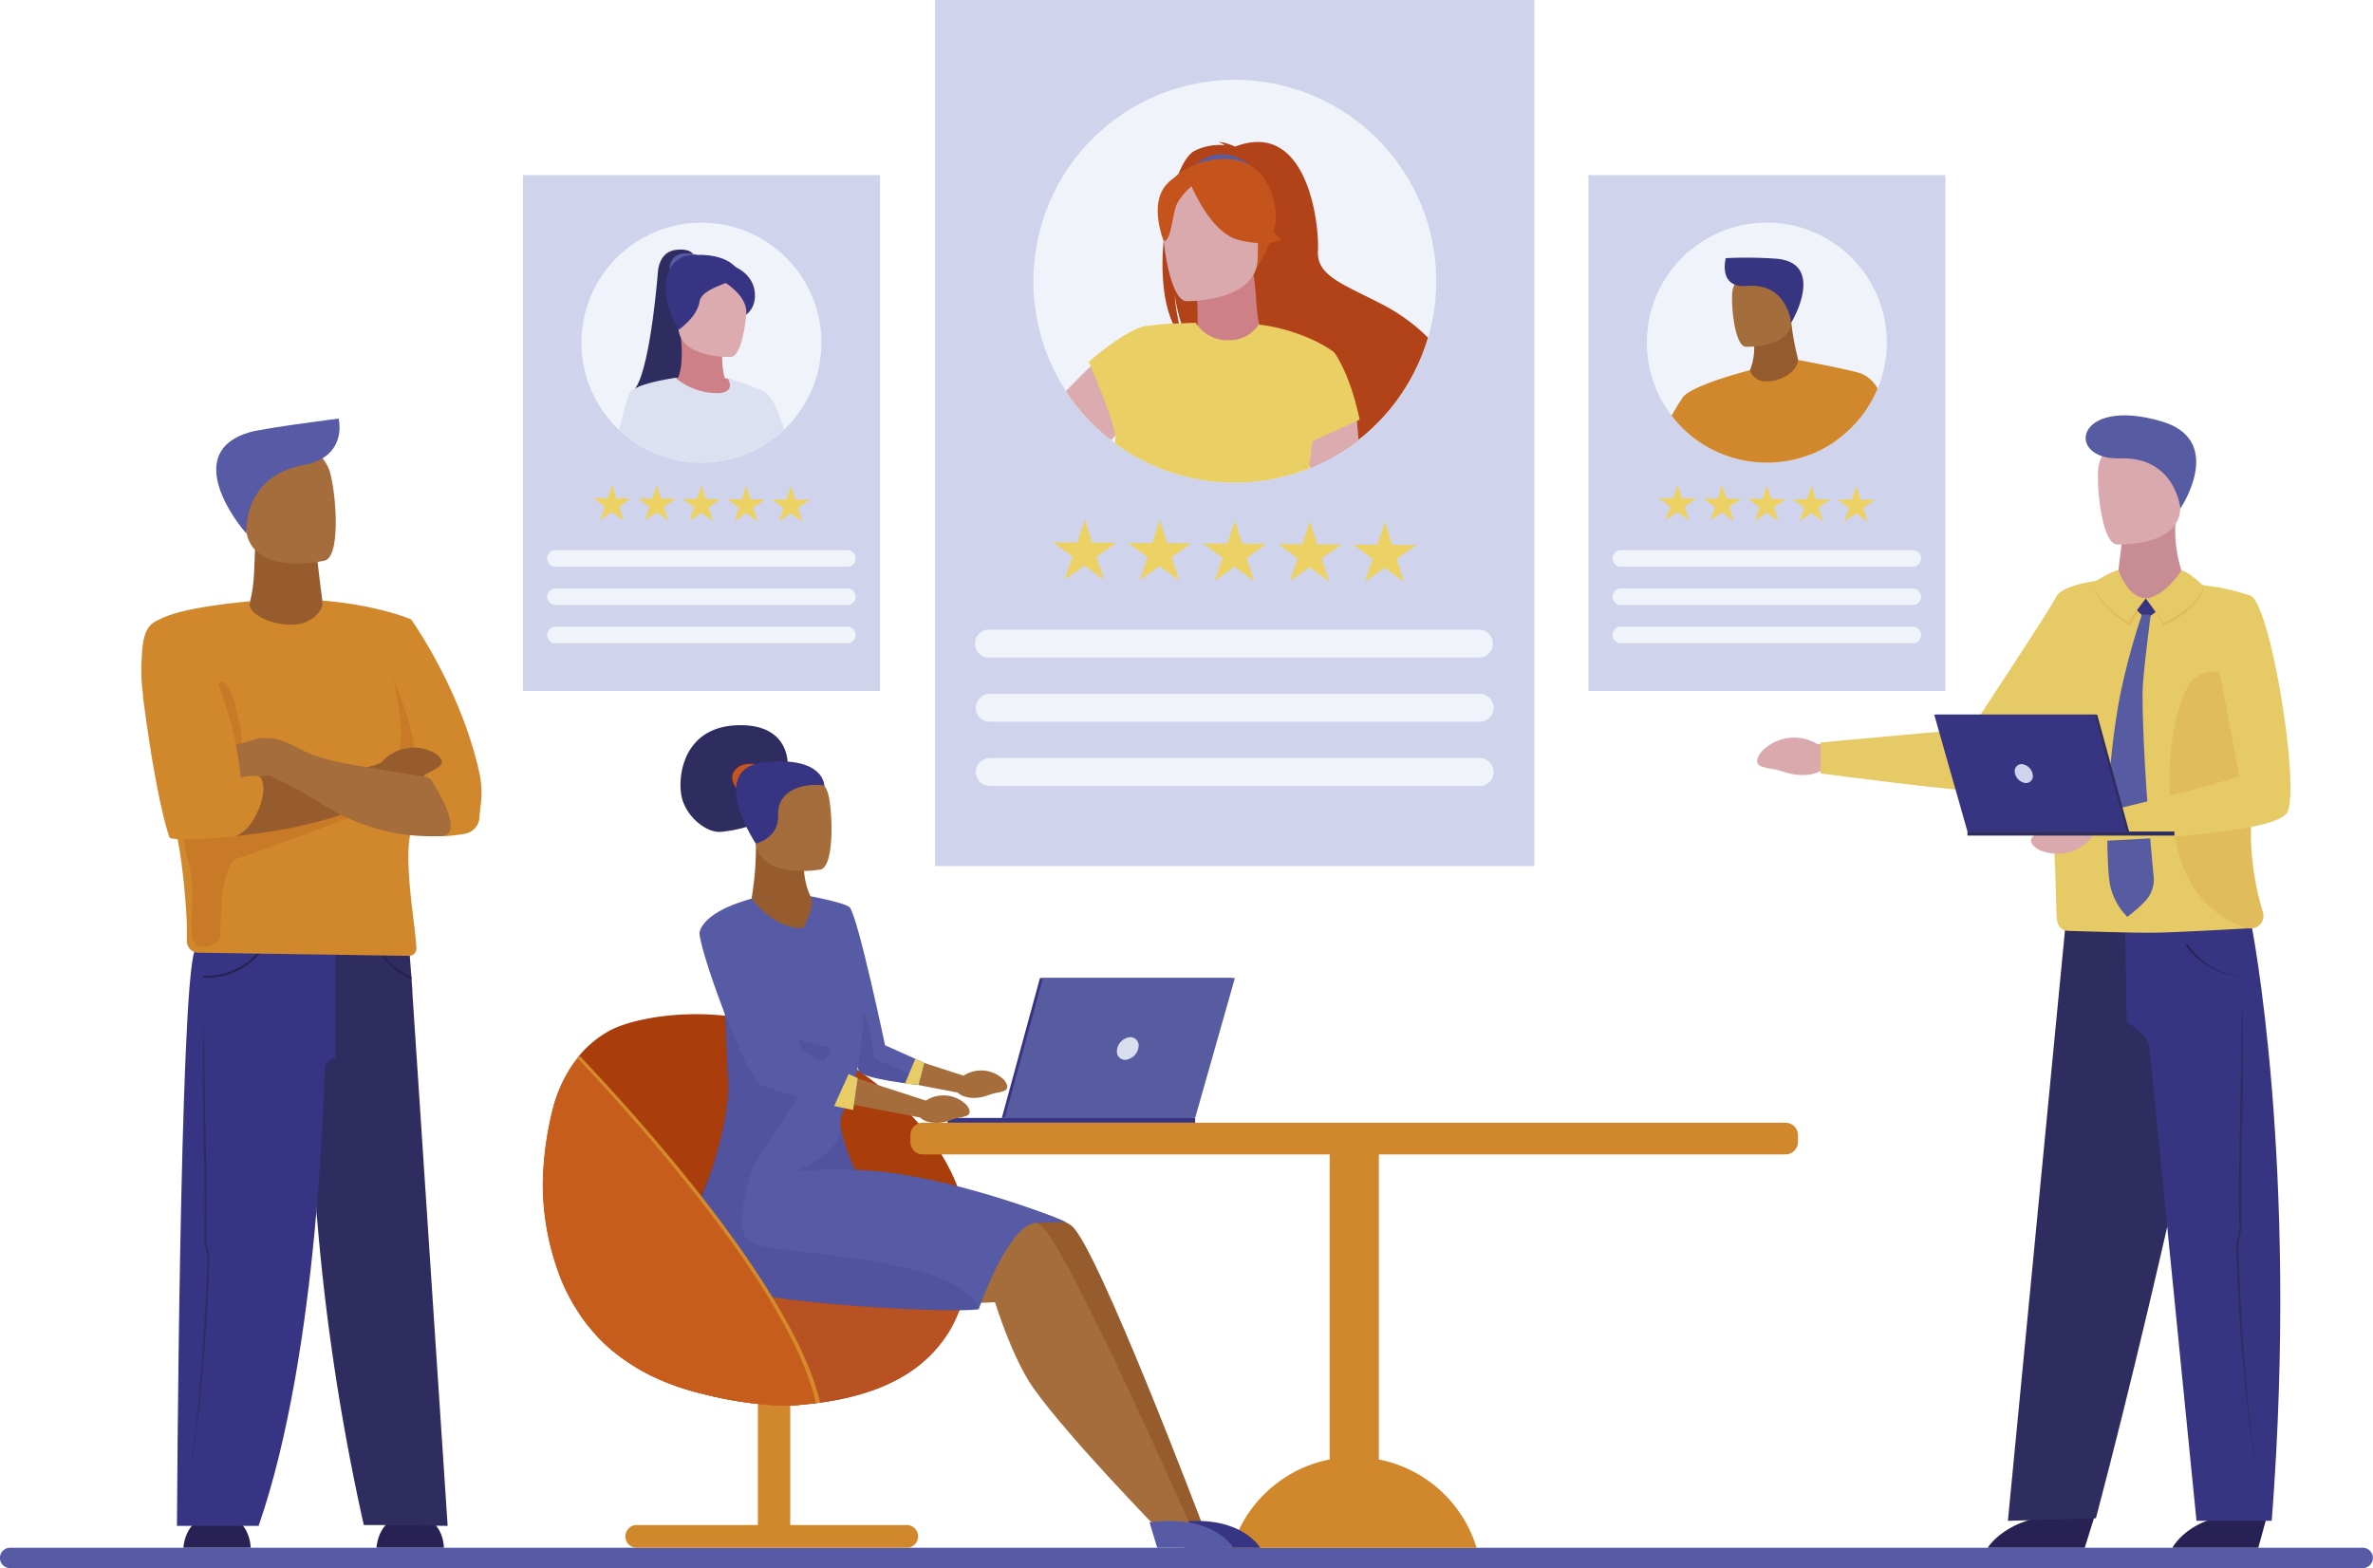 <svg xmlns="http://www.w3.org/2000/svg" viewBox="0 0 485.32 320.72"><defs><style>.cls-1{fill:#575ba5;}.cls-2{fill:#cfd4ec;}.cls-3{fill:#f0f3f9;}.cls-4{fill:#ecd165;}.cls-5{fill:#2f2c60;}.cls-6{fill:#575ba3;}.cls-30,.cls-7{fill:#373484;}.cls-8{fill:#cd8085;}.cls-9{fill:#dcabb0;}.cls-10{fill:#dce1f1;}.cls-11{fill:#945c2e;}.cls-12{fill:#d1872b;}.cls-13{fill:#a36d3c;}.cls-14{fill:#373481;}.cls-15{fill:#272253;}.cls-16{fill:#965c2e;}.cls-17{fill:#c27123;opacity:0.6;}.cls-18{fill:#a56d3c;}.cls-19{fill:#b24318;}.cls-20{fill:#c4541c;}.cls-21{fill:#eacf65;}.cls-22{fill:#daa9ae;}.cls-23{fill:#e6ca66;}.cls-24{fill:#c88d94;}.cls-25{fill:#575ba1;}.cls-26{fill:#cd832c;}.cls-26,.cls-30{opacity:0.2;}.cls-27{fill:#aa3d0c;}.cls-28{fill:#b85223;}.cls-29{fill:#deadb2;}.cls-31{fill:#c5541d;}.cls-32{fill:#575b9f;}.cls-33{fill:#dadfef;}.cls-34{fill:#e8cd66;}.cls-35{fill:#d58b2a;}.cls-36{fill:#c75d1d;}</style></defs><g id="Camada_2" data-name="Camada 2"><g id="Desenho"><g id="_floor" data-name="
floor"><path class="cls-1" d="M483,316.56H2.29A2.11,2.11,0,0,0,0,318.4v.49a2.1,2.1,0,0,0,2.29,1.83H483a2.1,2.1,0,0,0,2.29-1.83v-.49A2.11,2.11,0,0,0,483,316.56Z"/></g><rect class="cls-2" x="106.96" y="35.81" width="73.01" height="105.52"/><path class="cls-3" d="M113.61,115.92H173.3a1.7,1.7,0,1,0,0-3.4H113.61a1.7,1.7,0,1,0,0,3.4Z"/><path class="cls-3" d="M173.3,120.35H113.61a1.7,1.7,0,0,0,0,3.4H173.3a1.7,1.7,0,1,0,0-3.4Z"/><path class="cls-3" d="M173.3,128.17H113.61a1.7,1.7,0,0,0,0,3.4H173.3a1.7,1.7,0,1,0,0-3.4Z"/><polygon class="cls-4" points="165.59 102.21 162.65 102.19 161.76 99.38 160.83 102.18 157.88 102.16 160.25 103.9 159.32 106.7 161.72 104.98 164.09 106.73 163.2 103.93 165.59 102.21"/><polygon class="cls-4" points="153.51 102.12 152.62 99.31 151.69 102.11 148.74 102.09 151.11 103.83 150.18 106.63 152.58 104.92 154.95 106.67 154.06 103.86 156.45 102.14 153.51 102.12"/><polygon class="cls-4" points="144.37 102.05 143.48 99.25 142.55 102.04 139.6 102.02 141.97 103.77 141.04 106.56 143.44 104.85 145.81 106.6 144.92 103.79 147.31 102.08 144.37 102.05"/><polygon class="cls-4" points="135.23 101.98 134.34 99.18 133.41 101.97 130.46 101.95 132.83 103.7 131.9 106.49 134.3 104.78 136.67 106.53 135.78 103.72 138.17 102.01 135.23 101.98"/><polygon class="cls-4" points="126.09 101.92 125.2 99.11 124.27 101.9 121.32 101.88 123.69 103.63 122.76 106.42 125.16 104.71 127.53 106.46 126.64 103.65 129.03 101.94 126.09 101.92"/><circle class="cls-3" cx="143.46" cy="70.07" r="24.54" transform="translate(-3.27 7.13) rotate(-2.81)"/><path class="cls-5" d="M141.69,51.93s-.56-1.16-3.39-.84-3.62,2.85-3.75,4.54S132.79,77,129.5,79.9L140,78.32Z"/><path class="cls-6" d="M142.51,52.13s-3-1-4.6.49a3.18,3.18,0,0,0-.69,3.5Z"/><path class="cls-7" d="M152,58.07s-.05-6.65-10.75-5.88A5.23,5.23,0,0,0,137,55c-1.21,2.35-1.73,6.49,2.16,13.12Z"/><path class="cls-8" d="M149.87,78.08a1.32,1.32,0,0,0-.67-.56h0l-.37-.08-.6-.1a16.67,16.67,0,0,1-.37-6.59l-8.7-2.65c.68,5.71-.09,8.26-.47,9.12l-.48.07C133.94,77.92,153.34,86.31,149.87,78.08Z"/><path class="cls-9" d="M149.53,73s-10.61.48-10.81-6.13-1.71-11,5.06-11.6,8.16,1.9,8.77,4.09S152.29,72.67,149.53,73Z"/><path class="cls-10" d="M157.24,90.37a24.45,24.45,0,0,1-4.45,2.4l-.18.07-.05,0-.69.26A24.14,24.14,0,0,1,147,94.35a24.68,24.68,0,0,1-17.77-4.29h0l-.37-.27h0l-.47-.36a22.69,22.69,0,0,1-1.75-1.5c1-4.19,1.88-7.42,2.35-7.88a4,4,0,0,1,1-.66h0c2.64-1.37,8.23-2.12,8.23-2.12v0a2.85,2.85,0,0,0,.3.29h0a9.65,9.65,0,0,0,1.11.8,13.41,13.41,0,0,0,6.92,2.05c1.56,0,2.27-.42,2.56-.93.47-.84-.21-2-.27-2.06h0a1.72,1.72,0,0,1,.38.08l.07,0,.55.17c7.22,2.28,7.34,3.19,7.34,3.19,1.27,1.38,2.27,4,3.16,7-.56.53-1.15,1-1.75,1.5C158.12,89.75,157.69,90.07,157.24,90.37Z"/><path class="cls-7" d="M154.35,59.6c-.42-3.44-3.86-5.61-6.77-5.61s-5.69.3-5.69.3c-6.56,2.93-3.12,13.17-3.12,13.17s3.81-2.57,4.29-5.75c.3-2,3.49-3.06,5.35-3.83.41.25,4.67,3,4.19,6.48C152.6,64.36,154.77,63,154.35,59.6Z"/><rect class="cls-2" x="324.85" y="35.81" width="73.01" height="105.52"/><path class="cls-3" d="M331.5,115.92h59.7a1.7,1.7,0,0,0,0-3.4H331.5a1.7,1.7,0,1,0,0,3.4Z"/><path class="cls-3" d="M391.2,120.35H331.5a1.7,1.7,0,1,0,0,3.4h59.7a1.7,1.7,0,0,0,0-3.4Z"/><path class="cls-3" d="M391.2,128.17H331.5a1.7,1.7,0,0,0,0,3.4h59.7a1.7,1.7,0,0,0,0-3.4Z"/><polygon class="cls-4" points="379.65 99.38 378.72 102.18 375.77 102.16 378.14 103.9 377.21 106.7 379.61 104.98 381.98 106.73 381.09 103.93 383.49 102.21 380.54 102.19 379.65 99.38"/><polygon class="cls-4" points="370.51 99.31 369.58 102.11 366.63 102.09 369 103.83 368.07 106.63 370.47 104.92 372.84 106.67 371.95 103.86 374.35 102.14 371.4 102.12 370.51 99.31"/><polygon class="cls-4" points="361.37 99.25 360.44 102.04 357.49 102.02 359.86 103.77 358.93 106.56 361.33 104.85 363.7 106.6 362.81 103.79 365.21 102.08 362.26 102.05 361.37 99.25"/><polygon class="cls-4" points="352.23 99.18 351.3 101.97 348.35 101.95 350.72 103.7 349.79 106.49 352.19 104.78 354.56 106.53 353.67 103.72 356.06 102.01 353.12 101.98 352.23 99.18"/><polygon class="cls-4" points="343.09 99.11 342.16 101.9 339.21 101.88 341.58 103.63 340.65 106.42 343.05 104.71 345.42 106.46 344.53 103.65 346.93 101.94 343.98 101.92 343.09 99.11"/><circle class="cls-3" cx="361.35" cy="70.07" r="24.54"/><path class="cls-11" d="M357.76,76.06a12.4,12.4,0,0,0,1-5.42l7.54-5.19c.66,6.41,1.79,8.13,1.73,10.65,0,0-4,2.67-6.9,2.66C359,78.74,357.75,76.09,357.76,76.06Z"/><path class="cls-12" d="M384,79.48a24.51,24.51,0,0,1-5.82,8.43,22.69,22.69,0,0,1-1.75,1.5c-.43.34-.86.66-1.31,1a25.07,25.07,0,0,1-4.45,2.4l-.18.07-.05,0-.69.26a24,24,0,0,1-4.87,1.23,24.68,24.68,0,0,1-17.77-4.29l-.37-.27h0l-.47-.36a22.69,22.69,0,0,1-1.75-1.5A25.58,25.58,0,0,1,341.87,85c.78-1.37,1.55-2.64,2.3-3.74,1.05-1.56,6.94-3.77,13.7-5.54v0h0A3.44,3.44,0,0,0,361.39,78c2.73,0,6.14-1.88,6.35-4.38,0,0,10.8,2,13,2.82A6.75,6.75,0,0,1,384,79.48Z"/><path class="cls-13" d="M357,70.92s9.19.42,9.36-5.31,1.47-9.52-4.38-10-7.07,1.64-7.59,3.53S354.58,70.66,357,70.92Z"/><path class="cls-14" d="M366.31,66s-.73-8.19-9.05-7.52c-6,.49-4.3-5.68-4.3-5.68a85.81,85.81,0,0,1,10.5.13C372.93,53.86,367.15,64.77,366.31,66Z"/><path class="cls-15" d="M44.51,310c-6.71-.29-7,6.54-7,6.54H51.27S51.23,309.73,44.51,310Z"/><path class="cls-15" d="M84,310c-6.71-.29-7,6.54-7,6.54H90.79S90.75,309.73,84,310Z"/><path class="cls-5" d="M91.55,312.08l-13.84-.17-3.31,0A461.93,461.93,0,0,1,65,251c-.08-1.07-.18-2.05-.29-3V191.33c9.94,1.61,19.09,4,19.09,4l.54,7.19,0,.5Z"/><path class="cls-7" d="M68.68,195.15v21.17s-2,.51-2.21,1.92-1,57.61-13.58,93.84H36.19s.56-110.5,3.64-117.66Z"/><path class="cls-15" d="M42,200A14.23,14.23,0,0,0,54,193.86l-.39-.23a13.75,13.75,0,0,1-12,5.92V200Z"/><path class="cls-15" d="M84.18,200.31a13.58,13.58,0,0,1-6.19-5l.38-.23a13.17,13.17,0,0,0,5.76,4.64Z"/><path class="cls-16" d="M69.91,125.56c1.26-1.57-3.9-2.17-3.92-2.27C65.3,118.41,64.75,113,64.75,113l-12.54-1.33c-.28,3.85,0,7.26-1.15,11.72,0,.09-6.15.79.38,7.48C54.79,134.27,68.84,132.28,69.91,125.56Z"/><path class="cls-12" d="M98.33,164.45c-.11.89-.21,1.88-.28,2.81a3.59,3.59,0,0,1-3,3.27c-9,1.59-10.81-1.09-10.81-1.09-2,5.57.76,19.86.92,24.51a1.49,1.49,0,0,1-1.52,1.55l-43.1-.65a2.36,2.36,0,0,1-2.32-2.45c0-.88,0-2,0-3.25-.21-5.9-1.21-15-2.16-18.61-1.71-6.4-4.56-16.23-6.23-25.18A38.88,38.88,0,0,1,29,134.29c.26-6.26,2-6.79,3.73-7.66,2.82-1.4,7.81-2.62,18.4-3.66a3.5,3.5,0,0,0-.09.55c0,2.38,5.08,4.5,9.21,4.23,3.48-.23,5.7-2.81,5.7-4.24,0-.2,0-.42,0-.67,11.32.9,18.13,3.84,18.13,3.84S94.2,140.79,98,157.9A19.24,19.24,0,0,1,98.33,164.45Z"/><path class="cls-17" d="M80.35,138.65s3.5,12.95.33,16.62c0,0,3.11.19,3.6-.58C86.07,151.9,80.35,138.65,80.35,138.65Z"/><path class="cls-17" d="M72.42,166.87s-20.11,7.59-23.91,8.73-3.42,15.94-3.42,15.94a3.86,3.86,0,0,1-4.31,2c-3.22-.51-.37-9.87-2-16.2s-1.58-9.11-1.58-9.11L71,165Z"/><path class="cls-17" d="M49.31,149.44l-1.16-5.06c-1.34-5.06-2.7-4.8-2.7-4.8h0a.82.82,0,0,0-.85.27c-1.63,1.72,2.54,12.35,2.54,12.35s-1.55,5,.84,3.4c1.5-1,1.52-3.79,1.33-6.17Z"/><path class="cls-16" d="M88.86,154a8.82,8.82,0,0,0-10.92,2l-1.6.6-3.08.73L52.59,158.7S50.39,169.86,48,171c0,0,21.16-1.68,31-8.86l1.23-.82a10.29,10.29,0,0,0,5.52-2c2.59-1.9,2.07-1.16,3.94-2.47S88.86,154,88.86,154Z"/><path class="cls-18" d="M87.16,158.92a1.65,1.65,0,0,1,1.14.76c1.55,2.45,6.75,11.26,1.8,11.34-5.77.11-14.24-.14-25.33-7.23a90.93,90.93,0,0,0-9.67-5.21l-5.84.47s-2.78-6.33-1.28-6.69c5.93-1.4,4.53-1.51,6.82-1.38,1.62.09,2.71.14,7.37,2.61C66.41,155.83,73.52,156.62,87.16,158.92Z"/><path class="cls-12" d="M41.21,132.73a67.73,67.73,0,0,1,8,26.32s3.49-.85,4.09,0c1.93,2.69-1.41,11.1-5.37,12,0,0-10.63,1.21-13.21.32,0,0-2.52-6-5.49-29Z"/><path class="cls-5" d="M39.29,298.6c1.34-8.86,2.45-19.36,3.07-30.33.09-1.68.17-3.4.25-5.13.08-1.9.16-3.83.22-5.73a8.84,8.84,0,0,0-.33-2.13,8.7,8.7,0,0,1-.32-1.94c.18-7.22,0-13.83-.1-19.66q0-2.3-.09-4.5c-.25-13.26-.34-20.77-.33-20.84h0c0,.07-.34,7.55-.09,20.82,0,1.47.06,3,.09,4.5.13,5.83.28,12.43.1,19.64a8.46,8.46,0,0,0,.33,2.07,9.09,9.09,0,0,1,.32,2c-.06,1.9-.14,3.82-.22,5.72-.08,1.73-.16,3.45-.26,5.12-.61,11-1.42,21.56-2.76,30.4Z"/><path class="cls-18" d="M66.44,114.66s-14.12,3.28-16-5.55-5-14.35,3.92-16.81,11.43.52,12.78,3.31S70.07,113.57,66.44,114.66Z"/><path class="cls-1" d="M50.41,109.11s-1-11.64,11.65-14c9.22-1.68,7.19-9.5,7.19-9.5s-15.19,1.94-18.18,2.79C36.94,92.5,48.79,107.47,50.41,109.11Z"/><rect class="cls-2" x="191.24" width="122.56" height="177.14"/><path class="cls-3" d="M202.42,134.49H302.63a2.86,2.86,0,0,0,0-5.71H202.42a2.86,2.86,0,1,0,0,5.71Z"/><path class="cls-3" d="M302.63,141.91H202.42a2.87,2.87,0,0,0-2.86,2.86h0a2.86,2.86,0,0,0,2.86,2.85H302.63a2.86,2.86,0,0,0,2.85-2.85h0A2.86,2.86,0,0,0,302.63,141.91Z"/><path class="cls-3" d="M302.63,155.05H202.42a2.86,2.86,0,0,0-2.86,2.85h0a2.87,2.87,0,0,0,2.86,2.86H302.63a2.86,2.86,0,0,0,2.85-2.86h0A2.86,2.86,0,0,0,302.63,155.05Z"/><circle class="cls-3" cx="252.52" cy="57.51" r="41.19" transform="translate(134 287.78) rotate(-75.59)"/><path class="cls-19" d="M282.3,62.05c-7.75-4-13.07-5.68-12.76-10.78s-2-27-16.93-21.29c0,0-2.39-1.07-3.46-.91a2.92,2.92,0,0,1,1.32.63,11.51,11.51,0,0,0-6.26,1.2c-1.13.64-2.23,2.34-3.2,4.7-.06.16-.13.31-.19.47-.4,1-.78,2.2-1.12,3.43a52.55,52.55,0,0,0-1.43,7.11h0c-.12.82-.21,1.65-.29,2.48h0s0,.08,0,.11c-.56,6.17-.14,12.57,1.89,16.93a10.59,10.59,0,0,0,2.4,3.42,16.19,16.19,0,0,1-1.16-3.48,40.24,40.24,0,0,1-.87-5.84,36.8,36.8,0,0,0,1.31,5.83,17.58,17.58,0,0,0,2,4.48c4.27,2.8,10.23,8.44,15.61,14.27,1.2,1.31,2.37,2.62,3.48,3.92h0c1.91,2.22,3.67,4.39,5.13,6.35h0l.06.08c.11.15.22.29.32.44a41.34,41.34,0,0,0,23.89-26.56A38.39,38.39,0,0,0,282.3,62.05Z"/><path class="cls-8" d="M244.15,70.88c1.38-.64.53-12.37.53-12.37l11.67-2.31c.81,3.84.39,10.55,1.84,10.84.05,0-2.19,4.45-5.61,5.38C248.94,73.41,244.1,70.9,244.15,70.88Z"/><path class="cls-6" d="M255.81,33.92s-6-5.63-12.21.56A79.79,79.79,0,0,1,255.81,33.92Z"/><path class="cls-20" d="M256.84,55.13s3.23-5.1,4-9.47c.55-3.11-1-14.66-12.64-13a15.75,15.75,0,0,0-6.54,2.47c-2.52,1.7-6.16,5.38-2.09,15.46l1.06,3.4Z"/><path class="cls-9" d="M277.85,90a41.25,41.25,0,0,1-9.67,5.63l-.29.11c0-.11,0-.22-.05-.33h0c0-.09,0-.19,0-.29h0c-.23-1.59-.45-3.08-.63-4.35-.38-2.59-.63-4.32-.63-4.32l2.68-.29,8.15-.87s0,.21.11.82h0C277.56,86.79,277.69,88,277.85,90Z"/><path class="cls-9" d="M235,66.71v.13L233.83,83s-2.72,3-5.62,6l-.15.16h0l-.82.86A41.3,41.3,0,0,1,218,80c1.59-1.67,3.32-3.42,5.06-5.08,4.48-4.25,9.07-7.92,11.85-8.2Z"/><path class="cls-21" d="M278.07,85.83c-2-9.61-5.22-13.78-5.22-13.78h0c-3.7-2.8-10.07-5.07-15.23-5.64l-.23,0h0a7,7,0,0,1-6.21,3.17,7.63,7.63,0,0,1-6.24-3,4.91,4.91,0,0,1-.38-.55c-1.13,0-2.13.07-3,.11h-.44l-1.24.06a37.24,37.24,0,0,0-4.87.43h0S232.08,66,222.66,74c0,0,5.33,12.23,5.39,15.18l.15-.11h0c-.07.51-.13,1-.19,1.55h0a41,41,0,0,0,24.51,8.09,41.53,41.53,0,0,0,5.94-.43,40.77,40.77,0,0,0,8.19-2.06l1.15-.44c0-.13,0-.25,0-.37h0a1.49,1.49,0,0,0,0-.21c.19-1.73.42-3.42.67-5h0Z"/><path class="cls-22" d="M242.62,61.6s14.59.25,14.6-8.84,1.9-15.17-7.41-15.71S238.68,40,237.94,43,238.83,61.31,242.62,61.6Z"/><path class="cls-20" d="M243.16,36.83s4,10.66,10.12,12.23,8.79-.06,8.79-.06a17.4,17.4,0,0,1-5.68-10.26S246.17,31.75,243.16,36.83Z"/><path class="cls-20" d="M244.15,37.69s-3,2.38-3.71,4.7-1.05,7.07-2.44,6.91c0,0-3-7.24.37-11.34C242,33.61,244.15,37.69,244.15,37.69Z"/><polygon class="cls-4" points="289.68 111.47 284.74 111.44 283.25 106.72 281.68 111.41 276.74 111.38 280.72 114.31 279.15 119 283.18 116.13 287.15 119.06 285.66 114.35 289.68 111.47"/><polygon class="cls-4" points="269.39 111.32 267.9 106.61 266.34 111.3 261.39 111.26 265.37 114.2 263.81 118.89 267.83 116.01 271.81 118.95 270.32 114.23 274.34 111.36 269.39 111.32"/><polygon class="cls-4" points="254.05 111.2 252.56 106.49 251 111.18 246.05 111.14 250.03 114.08 248.47 118.77 252.49 115.9 256.47 118.83 254.97 114.12 259 111.24 254.05 111.2"/><polygon class="cls-4" points="238.71 111.09 237.21 106.38 235.65 111.07 230.71 111.03 234.68 113.97 233.12 118.66 237.14 115.78 241.12 118.72 239.63 114 243.65 111.13 238.71 111.09"/><polygon class="cls-4" points="223.36 110.97 221.87 106.26 220.31 110.95 215.36 110.91 219.34 113.85 217.78 118.54 221.8 115.67 225.78 118.6 224.28 113.89 228.31 111.01 223.36 110.97"/><path class="cls-22" d="M377,152.62l-5.3-.43a9.17,9.17,0,0,0-11.44,1.55s-2.11,2.4.17,3.08,1.52.12,4.7,1.14,6.64.63,8.33-1.07l1.87-1.9Z"/><path class="cls-23" d="M372.33,151.87v6.32s30,4,33.9,3.64c2.42-.2,16.36-10.71,18.91-17.5,1.59-4.23,2.71-7.65,2.71-7.65l2.92-18.13s-8.85.67-10.3,3.61-16.16,25-17.29,26.91C403.18,149.07,375.22,151.55,372.33,151.87Z"/><path class="cls-24" d="M434,110.5s-1.34,11-1.5,12.58l12.54,4.3,2.24-7.78a26.8,26.8,0,0,1-2.3-13.49Z"/><path class="cls-22" d="M432.91,111.36s12.78.58,13-7.38,2.05-13.25-6.1-14S430,92.3,429.28,94.94,429.59,111,432.91,111.36Z"/><path class="cls-25" d="M445.93,104s-1-10.63-12.34-10.25-9.31-12.79,8.45-7.58C454.49,89.81,447.07,102.29,445.93,104Z"/><path class="cls-15" d="M428.37,310.13l-2,6.43H406.52S411.6,307.89,428.37,310.13Z"/><path class="cls-15" d="M463.63,310.13l-1.77,6.43H444.28S448.78,307.89,463.63,310.13Z"/><path class="cls-5" d="M422.38,189.7l34,.74s-12.84,63.69-27.73,120.09l-18,.52Z"/><path class="cls-14" d="M460.36,188.6s9.92,49.09,4.25,122.45H449.22l-9.63-96.7h0c-.28-2.82-4.63-5.29-4.63-5.29l-.33-18.84Z"/><path class="cls-15" d="M459.56,199.68A14.72,14.72,0,0,1,447,193.29l.4-.23a14.19,14.19,0,0,0,12.45,6.61h-.32Z"/><path class="cls-5" d="M461,297.91c-1.39-9.2-2.55-20.12-3.18-31.51-.1-1.74-.19-3.54-.27-5.33-.09-2-.16-4-.22-5.95a8.63,8.63,0,0,1,.34-2.22,8.74,8.74,0,0,0,.33-2c-.19-7.49,0-14.36.1-20.42,0-1.59.07-3.14.1-4.67.25-13.78.35-21.58.34-21.66h0c0,.08.35,7.84.1,21.64,0,1.53-.07,3.08-.1,4.67-.14,6.05-.29,12.92-.1,20.4a9.23,9.23,0,0,1-.35,2.16,8.69,8.69,0,0,0-.33,2.07c.07,2,.14,4,.23,5.95.08,1.79.17,3.58.27,5.32.63,11.38,1.47,22.39,2.87,31.58Z"/><path class="cls-23" d="M420.6,187.29c.06,1.82.72,3.12,2.54,3.1,0,0,13.15.44,17.49.37,4.78-.06,19-.88,19-.88h.79a2.54,2.54,0,0,0,2.39-3.27c-1.38-4.59-3.41-13.48-1.94-22.83a108.44,108.44,0,0,0,1.36-22.57c-.57-10.09-3-17.13-6.46-19.94a61.23,61.23,0,0,0-10-2.63c-1.31,2-3.6,4.45-7.12,4.45a7,7,0,0,1-6.52-4.59c-4.29.18-9.16,1.69-10.79,2.69-3.36,2.06-3.46,23.29-1.57,46.79C420.36,175.73,420.48,183.56,420.6,187.29Z"/><path class="cls-26" d="M446,117.32s-3.33,4.8-7.17,5.07l3.78,5.57s8.43-4,7.91-8.25C450.54,119.71,447.25,117.41,446,117.32Z"/><path class="cls-22" d="M429.46,171.47l-1.34-.58A9.18,9.18,0,0,1,417,173.8s-2.85-1.42-1-2.91,1.36-.69,3.91-2.84,5.91-3.1,8.12-2.18l2.45,1Z"/><path class="cls-26" d="M433.33,117.22s2.26,5.42,5.79,5.14l-3.56,5.6s-7-4.25-7.25-8.27C428.31,119.69,432.1,117.31,433.33,117.22Z"/><path class="cls-14" d="M441.71,122.5h-5.09a.74.74,0,0,0-.41,1c.2.78,2.09,2.76,2.73,2.8S443.23,123.81,441.71,122.5Z"/><path class="cls-23" d="M433.28,116.61s1.74,5.51,5.57,5.78l-3.65,4.88s-6.79-4.17-7-8.19C428.2,119.08,432.05,116.7,433.28,116.61Z"/><path class="cls-23" d="M446.16,116.68s-3.47,5.44-7.31,5.71l3.64,5s7.84-3.66,8.05-7.67C450.54,119.71,447.39,116.77,446.16,116.68Z"/><path class="cls-25" d="M439.83,126s-1.64,12.32-1.64,15.83c0,14.78,2.3,37.73,2.3,37.73a6.51,6.51,0,0,1-1.63,4.6,27.21,27.21,0,0,1-3.79,3.36,13.07,13.07,0,0,1-3.52-6.5c-.62-2.8-1.46-20.08,2-38.57a142.19,142.19,0,0,1,4.5-16.72S439.42,125.5,439.83,126Z"/><path class="cls-26" d="M448.1,180.62a20.12,20.12,0,0,0,11.49,9.26h.79a2.54,2.54,0,0,0,2.39-3.27c-1.38-4.59-3.41-13.48-1.94-22.83a108.44,108.44,0,0,0,1.36-22.57c-4.3-2.83-10.84-6-14.09-1.68C443,146.25,441.5,169.07,448.1,180.62Z"/><path class="cls-23" d="M450.54,119.71a42.84,42.84,0,0,1,9.7,2.12c4.13,1.6,10.21,39.19,7.55,44.32-2.5,4.84-39.93,5.89-39.93,5.89l.45-5.49S451,161.19,458,158.77Z"/><polygon class="cls-5" points="428.91 146.15 396.08 146.15 402.88 170.07 435.44 170.07 428.91 146.15"/><polygon class="cls-14" points="428.41 146.15 395.58 146.15 402.38 170.07 434.93 170.07 428.41 146.15"/><rect class="cls-5" x="402.37" y="170.07" width="42.33" height="0.83" transform="translate(847.08 340.97) rotate(180)"/><path class="cls-2" d="M415.76,158.68a2.54,2.54,0,0,0-1.86-2.32,1.41,1.41,0,0,0-1.86,1.4,2.54,2.54,0,0,0,1.86,2.32A1.4,1.4,0,0,0,415.76,158.68Z"/><path class="cls-12" d="M282,298.5V235.1a2.23,2.23,0,0,0-2.22-2.23h-5.61a2.24,2.24,0,0,0-2.23,2.23v63.4a26.22,26.22,0,0,0-20,18.09H302A26.22,26.22,0,0,0,282,298.5Z"/><path class="cls-5" d="M161.09,156.34s.48-8.45-10.43-8-12.12,10.43-11.27,14.53,5,7.45,7.93,7.27a25.8,25.8,0,0,0,5.87-1.18Z"/><path class="cls-18" d="M205.37,220.9a6.64,6.64,0,0,0-8.31-.9l-14.28-4.61-2.92,5,16,3.07c1.26,1.2,3.77,1.42,6,.62s1.75-.38,3.38-.92S205.37,220.9,205.37,220.9Z"/><path class="cls-27" d="M198,260.72a.19.19,0,0,0,0,.08,30.49,30.49,0,0,1-3.63,11.09c-3.58,6-10.38,12.77-26.67,15-.79.1-1.61.2-2.44.28-1.52.16-3.12.28-4.8.35l-.64,0a78.71,78.71,0,0,1-16-2.4c-12.14-2.88-20.06-8.81-25.06-16h0a39.51,39.51,0,0,1-3.82-6.93,53.23,53.23,0,0,1-3.94-20,66.46,66.46,0,0,1,2.11-15.67,28.93,28.93,0,0,1,3.86-8.6c.46-.67,1-1.33,1.48-2a21.81,21.81,0,0,1,6-5c5.8-3.31,24.88-6.6,41,1.93C195.28,228.55,199.76,247.94,198,260.72Z"/><path class="cls-12" d="M185.28,311.91H161.62V275.76H155v36.15H130.39a2.33,2.33,0,1,0,0,4.65h54.89a2.33,2.33,0,1,0,0-4.65Z"/><path class="cls-28" d="M198,260.8a30.49,30.49,0,0,1-3.63,11.09c-3.58,6-10.38,12.77-26.67,15q-1.11.15-2.28.27h-.16c-1.52.16-3.12.27-4.8.35l-.64,0a79.35,79.35,0,0,1-16-2.39l-.74-.19-.46-.11-.39-.1-1.18-.33-.3-.09-.52-.16-.68-.22-.68-.22-.75-.26-.46-.17-1.22-.46-.31-.13-.46-.19,0,0-.6-.26-.64-.29-.53-.24-.06,0-.56-.27-.49-.24-.12-.07-.48-.25-.69-.37-.48-.27-.54-.31-.53-.32-.5-.31-.4-.26-.28-.18-.36-.24-.5-.34-1-.7-.47-.36-.4-.31-1-.79-.4-.35-.32-.29-.33-.29-.32-.3-.32-.3-.4-.4-.33-.33c-.36-.37-.71-.74-1-1.12l-.26-.29,0,0-.45-.54c-.21-.24-.42-.49-.62-.74l-.24-.31c-.21-.27-.42-.54-.62-.82l-.3-.4-.31-.45a39.23,39.23,0,0,1-2.88-5.67,150.77,150.77,0,0,1,35.87-6.26l.81,0a102.57,102.57,0,0,1,13.42.38C177,258.58,188.39,259.77,198,260.8Z"/><path class="cls-16" d="M167.55,185.9l-14-1.23a63.43,63.43,0,0,0,1-14l10,3.05S163.24,181.45,167.55,185.9Z"/><path class="cls-18" d="M167.83,177.84s-12,2.19-13.27-5.32-3.65-12.27,4-14,9.6.89,10.63,3.3S170.92,177.07,167.83,177.84Z"/><polygon class="cls-29" points="232.76 308.47 239.58 315.43 243.68 312.51 237.8 299.4 232.76 308.47"/><path class="cls-16" d="M151.91,240.78c-.71,1.5-10.15,18.48,5.52,23s54.93.7,54.93.7.84,13.32,5.27,19.56c7.12,10,25.24,28.58,25.24,28.58l3.31-.11s-22-58.15-27.08-61.86c-3.73-2.72-22.52-7.53-32.91-9.14-2.53-.39-17.84-.85-21.94-1C157.83,240.24,152.31,240,151.91,240.78Z"/><path class="cls-7" d="M240.6,311.37l1.57,5.19h15.57S253.76,309.56,240.6,311.37Z"/><path class="cls-18" d="M145.7,240.78c-.71,1.5-10.15,18.48,5.52,23s52.28,2.56,52.28,2.56S207,277.8,211.42,284c7.12,10,25.24,28.58,25.24,28.58l7-.11S218,254.36,212.89,250.65c-3.73-2.72-22.52-7.53-32.91-9.14-2.53-.39-17.84-.85-21.94-1C151.61,240.24,146.1,240,145.7,240.78Z"/><path class="cls-1" d="M218,250c-.07,0-.53-.09-6,.09-5.82.2-11.82,17.67-11.82,17.67-5.07.8-40.46-.74-54.49-4.9-3.35-1-5.48-2.13-5.7-3.42-.34-2.08.16-4.94,1-7.9a87.55,87.55,0,0,1,5.59-13.62,21.59,21.59,0,0,0,7,1.58,113.19,113.19,0,0,0,16.68,0C186.81,237.57,217.37,249.31,218,250Z"/><path class="cls-1" d="M189.05,217.41l-.82,3.14-.36,1.34s-12-1.22-12.28-3c-.14-.88-2.34-7.82-4.49-14.51s-4.21-13-4.21-13l-1.1-8.07s7.26,1.37,8,2.29c1.77,2.24,7.22,28.19,7.22,28.19C181.55,214,189.05,217.41,189.05,217.41Z"/><path class="cls-30" d="M188.23,220.55l-.36,1.34s-12-1.22-12.28-3c-.14-.88-2.34-7.82-4.49-14.51l-.5-10.66s6.23,11.79,7.75,19.19c0,0-.23,3.51,1.51,4.07C181.11,217.42,185.7,219.43,188.23,220.55Z"/><path class="cls-1" d="M172,230.8a36.42,36.42,0,0,0,2.92,8.51h-.09l-30.71,4s.6-1.51,1.37-3.85c1.58-4.8,3.9-13.13,3.4-19.32-.23-2.77-.33-8.8-.82-16-.35-5.19-.9-11-1.85-16.55,0,0,4.3-3,7.59-3.78,5.49-1.29,12.1-.36,20,1.82,0,0,7,25.47-1.61,42.24a5.08,5.08,0,0,0-.22,2.91Z"/><path class="cls-31" d="M155.27,156.52s-2.9-1.05-4.74.75.13,4,.13,4Z"/><path class="cls-7" d="M154.56,172.52s4.78-1,4.59-5.87,4.78-6.61,9.43-6c0,0,0-6-12.13-4.76S154.56,172.52,154.56,172.52Z"/><path class="cls-16" d="M153.76,183.83s4.32,6.16,10.47,6c0,0,2.69-4.68,1.56-6.44S153.76,183.83,153.76,183.83Z"/><polygon class="cls-14" points="212.69 200.03 251.96 200.03 243.83 228.65 204.89 228.65 212.69 200.03"/><polygon class="cls-32" points="213.29 200.03 252.56 200.03 244.43 228.65 205.49 228.65 213.29 200.03"/><rect class="cls-14" x="193.79" y="228.65" width="50.64" height="0.99"/><path class="cls-33" d="M228.42,215a3,3,0,0,1,2.23-2.78,1.69,1.69,0,0,1,2.22,1.67,3,3,0,0,1-2.22,2.78A1.68,1.68,0,0,1,228.42,215Z"/><path class="cls-30" d="M174.87,239.31h-.09c-3.4-.1-9.21-.17-12.26.37.28-.11,9.22-3.65,9.43-8.89A36.42,36.42,0,0,0,174.87,239.31Z"/><path class="cls-30" d="M153.6,254.09c-3.14-1.74-1.57-8.87,0-14.53,3-5.54,14.32-22.45,15.66-23.65,1.5-1.34,0-1.9,0-1.9-9.65-.61-15.08-9.81-15.08-9.81l-2.68,2,.07.19A26.77,26.77,0,0,0,148,204.2c.49,7.17.59,13.2.82,16,.49,6-1.7,14.07-3.27,18.92A111.06,111.06,0,0,0,141,251.6l1.28,2.67,3.4,8.65c14,4.15,49.42,5.7,54.49,4.9C196.58,256.76,158.32,256.7,153.6,254.09Z"/><path class="cls-18" d="M197.67,226a6.64,6.64,0,0,0-8.31-.9l-14.27-4.61-2.92,5,16,3.07c1.25,1.2,3.77,1.42,6,.62s1.75-.38,3.38-.92S197.67,226,197.67,226Z"/><path class="cls-1" d="M153.76,183.83s-9.17,2.07-10.66,6.67c-.69,2.13,9.07,29.32,12.42,31.3s19,4.86,19,4.86l.92-6.16s-10.58-4.62-11.45-6S153.76,183.83,153.76,183.83Z"/><polygon class="cls-34" points="175.42 220.5 173.56 219.67 170.6 226.21 174.48 227.02 175.42 220.5"/><polygon class="cls-34" points="189.05 217.41 187.19 216.57 185.07 221.64 187.87 221.89 189.05 217.41"/><path class="cls-35" d="M167.72,286.86l-.83.1-1.23.14-.22,0h0c-1.08.15-2.51.31-3.49.36l-1.34,0h-.75a79.35,79.35,0,0,1-16-2.39l-.74-.19-.46-.11-.39-.1-1.18-.33-.3-.09-.52-.16-.68-.22-.68-.22-.75-.26-.46-.17-1.22-.46-.31-.13-.46-.19,0,0-.6-.26-.64-.29-.53-.24-.06,0-.56-.27-.49-.24-.12-.07-.48-.25-.69-.37-.48-.27-.54-.31-.53-.32-.5-.31-.4-.26-.28-.18-.36-.24-.5-.34-1-.7-.47-.36-.4-.31-1-.79-.4-.35-.32-.29-.33-.29-.32-.3-.32-.3-.4-.4-.33-.33c-.36-.37-.71-.74-1-1.12l-.26-.29,0,0-.45-.54c-.21-.24-.42-.49-.62-.74l-.24-.31c-.21-.27-.42-.54-.62-.82l-.3-.4-.31-.45a39.87,39.87,0,0,1-3.82-6.93,53.23,53.23,0,0,1-3.94-20,66.46,66.46,0,0,1,2.11-15.67,28.76,28.76,0,0,1,3.86-8.59c.35-.52.71-1,1.1-1.5.12-.16.25-.31.38-.47,6.81,7.13,22.2,23.92,34.11,41.16C159.81,267.56,165.74,278.15,167.72,286.86Z"/><path class="cls-36" d="M166.89,287l-1.23.14-.22,0h0c-1.08.15-2.51.31-3.49.36l-1.34,0h-.75a79.35,79.35,0,0,1-16-2.39l-.74-.19-.46-.11-.39-.1-1.18-.33-.3-.09-.52-.16-.68-.22-.68-.22-.75-.26-.46-.17-1.22-.46-.31-.13-.46-.19,0,0-.6-.26-.64-.29-.53-.24-.06,0-.56-.27-.49-.24-.12-.07-.48-.25-.69-.37-.48-.27-.54-.31-.53-.32-.5-.31-.4-.26-.28-.18-.36-.24-.5-.34-1-.7-.47-.36-.4-.31-1-.79-.4-.35-.32-.29-.33-.29-.32-.3-.32-.3-.4-.4-.33-.33c-.36-.37-.71-.74-1-1.12l-.26-.29,0,0-.45-.54c-.21-.24-.42-.49-.62-.74l-.24-.31c-.21-.27-.42-.54-.62-.82l-.3-.4-.31-.45a39.87,39.87,0,0,1-3.82-6.93,53.23,53.23,0,0,1-3.94-20,66.46,66.46,0,0,1,2.11-15.67,28.76,28.76,0,0,1,3.86-8.59c.35-.52.71-1,1.1-1.5,7,7.38,22,23.84,33.68,40.73C159,267.58,164.91,278.26,166.89,287Z"/><path class="cls-1" d="M235.1,311.37l1.57,5.19h15.58S248.26,309.56,235.1,311.37Z"/><path class="cls-12" d="M188.74,229.63H365.17a2.54,2.54,0,0,1,2.54,2.54v1.39a2.55,2.55,0,0,1-2.55,2.55H188.74a2.55,2.55,0,0,1-2.55-2.55v-1.39A2.54,2.54,0,0,1,188.74,229.63Z"/></g></g></svg>